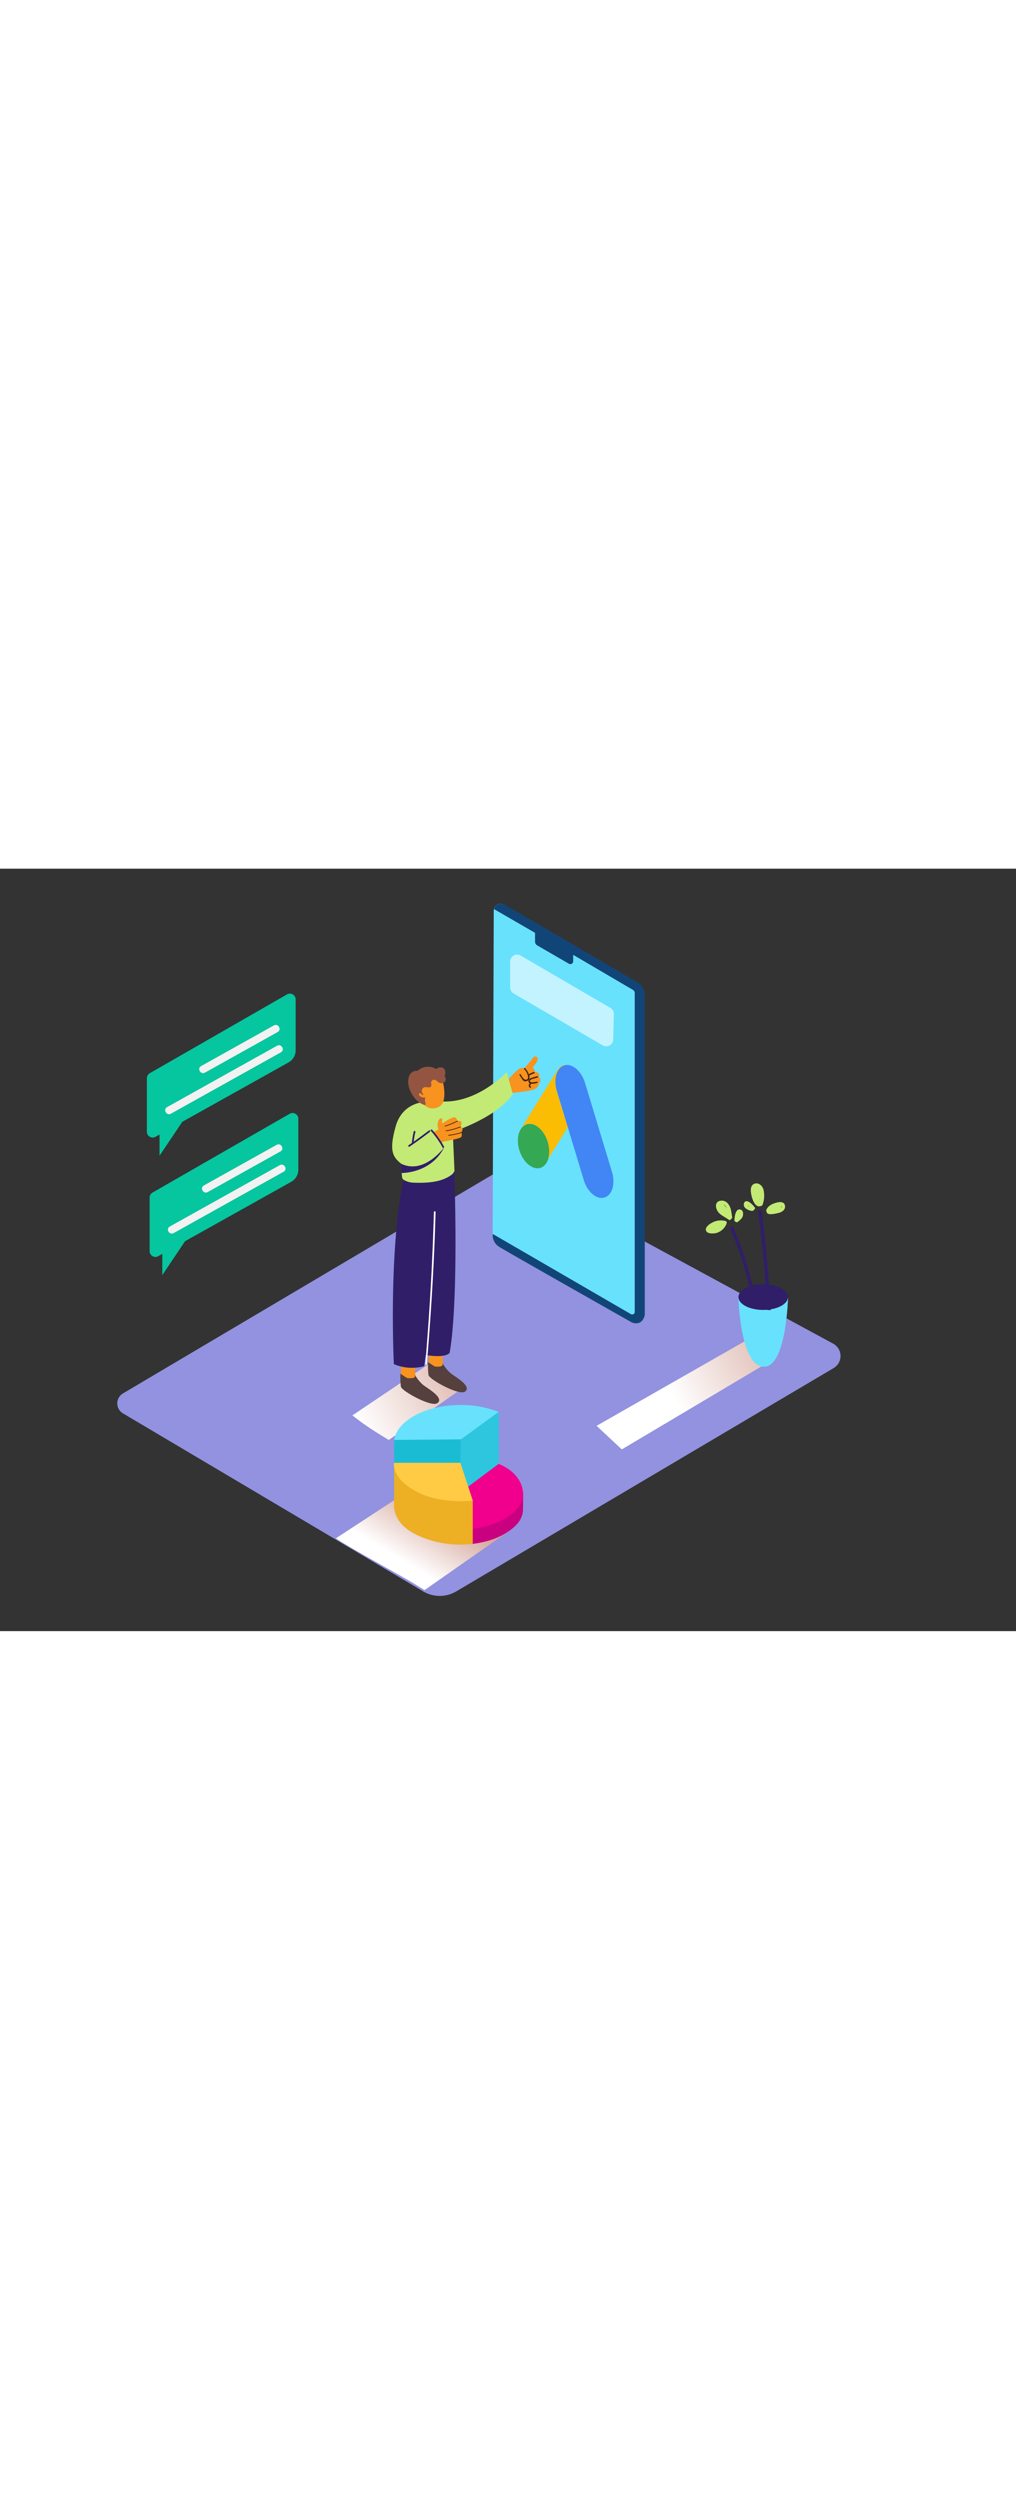 <svg xmlns="http://www.w3.org/2000/svg" xmlns:xlink="http://www.w3.org/1999/xlink" viewBox="0 0 400 300" data-imageid="google-ad-isometric" imageName="Google Ad" class="illustrations_image" style="width: 122px;"><rect x="0" y="0" width="400" height="300" fill="#333333" stroke="none"/><defs><linearGradient id="linear-gradient" x1="318.22" y1="180.68" x2="265.63" y2="209.02" gradientUnits="userSpaceOnUse"><stop offset="0" stop-color="#d4a397"/><stop offset="1" stop-color="#fff"/></linearGradient><linearGradient id="linear-gradient-2" x1="194.67" y1="191.66" x2="142.01" y2="220.03" xlink:href="#linear-gradient"/><linearGradient id="linear-gradient-3" x1="173.9" y1="250.13" x2="159.81" y2="273.18" xlink:href="#linear-gradient"/></defs><title>OK</title><g style="isolation:isolate"><g id="Layer_2" data-name="Layer 2"><path d="M48.41,214.32l118.21,70.05a12.77,12.77,0,0,0,13,0l148.58-87.87a5.52,5.52,0,0,0-.18-9.61L199.34,117.17,48.41,206.47A4.56,4.56,0,0,0,48.41,214.32Z" fill="#9292e0"/><polygon points="305.35 192.54 244.8 228.5 234.88 219.22 294.74 185.07 305.35 192.54" fill="url(#linear-gradient)" style="mix-blend-mode:multiply"/><path d="M290.73,168.56s.61,26.75,9.75,27.38,9.75-27.38,9.75-27.38" fill="#68e1fd" class="target-color"/><path d="M290.73,168.56s.61,26.75,9.75,27.38,9.75-27.38,9.75-27.38" fill="#68e1fd" class="target-color"/><ellipse cx="300.48" cy="168.56" rx="9.75" ry="5.06" fill="#311e69"/><path d="M297.83,172a127.64,127.64,0,0,0-9.14-30.85c-.35-.8-1.53-.11-1.18.69a126.33,126.33,0,0,1,9,30.52C296.66,173.23,298,172.86,297.83,172Z" fill="#311e69"/><path d="M303.4,173.7q-1-19.42-3.48-38.72c-.11-.86-1.47-.87-1.36,0Q301,154.23,302,173.63C302.49,173.64,302.95,173.67,303.4,173.7Z" fill="#311e69"/><path d="M285.68,138.64a7.24,7.24,0,0,0-4.81.38c-1.1.49-3.37,1.87-2.92,3.35s3.2,1.25,4.29.92a6.23,6.23,0,0,0,3.77-3.5.76.76,0,0,0,0-.16A.66.66,0,0,0,285.68,138.64Z" fill="#c3ea75"/><path d="M288.24,137.05c-.29-1.76-.4-3.81-1.62-5.22a3.1,3.1,0,0,0-3.83-.9c-1.34.82-1,2.67-.29,3.79,1,1.61,2.91,2.3,4.4,3.4a.58.58,0,0,0,.91-.29A.72.72,0,0,0,288.24,137.05Zm-2.08-3.34a5.27,5.27,0,0,0-1.13-1.36l0-.17A3.66,3.66,0,0,1,286.16,133.71Z" fill="#c3ea75"/><path d="M291.78,134.24c-2.2-1-2.58,2.78-2.63,4.05a.59.59,0,0,0,.45.63.68.68,0,0,0,.95,0c.74-.67,1.68-1.3,1.91-2.32C292.64,135.84,292.64,134.63,291.78,134.24Z" fill="#c3ea75"/><path d="M300.56,126.19c-.47-1.52-2-2.89-3.66-2.17s-1.38,3-1.06,4.48,1.17,4.13,2.87,4.38a3.17,3.17,0,0,0,1.41-.39A10.38,10.38,0,0,0,300.56,126.19Zm-1.46,4.06v0a6.56,6.56,0,0,0,0-.74,4.45,4.45,0,0,1,0,1.09C299.16,130.46,299.13,130.36,299.1,130.25Z" fill="#c3ea75"/><path d="M305.72,131.4c-1.64.44-3.31,1.17-4,2.83a.72.72,0,0,0,.12.76c.06,1.57,3.24.77,4.13.6,1.43-.28,3.16-1,3.1-2.73C309,131,307.08,131,305.72,131.4Zm1.91,2a.79.79,0,0,0-.09-.31,2.18,2.18,0,0,0,.18-.28A.52.52,0,0,1,307.63,133.37Z" fill="#c3ea75"/><path d="M297.14,133.27c-.63-.85-3-3.52-4.1-1.94a1.83,1.83,0,0,0,.39,2.2,5,5,0,0,0,2.58,1.13.71.71,0,0,0,.8-.47A.59.59,0,0,0,297.14,133.27Zm-2.8-.77h0l.69.46-.11,0A1.59,1.59,0,0,1,294.34,132.5Z" fill="#c3ea75"/><path d="M199.07,14.52C210.85,21.9,240.49,39,250.59,45.25c2.29,1.41,2.64,3.5,2.68,6.18l0,125.43a4,4,0,0,1-5.15.79l-49.74-28.1c-2.47-1.45-4.42-3-4.42-5.82l.43-126.92C194.38,14,196.73,13.06,199.07,14.52Z" fill="#68e1fd" class="target-color"/><path d="M200.84,36.53V46.73a2.74,2.74,0,0,0,1.36,2.37l35.11,20.42a2.74,2.74,0,0,0,4.11-2.29l.27-10a2.74,2.74,0,0,0-1.36-2.44L204.95,34.17A2.74,2.74,0,0,0,200.84,36.53Z" fill="#fff" opacity="0.6"/><path d="M194.48,15.9l16.17,9.34v3.49a1.68,1.68,0,0,0,.84,1.45L224,37.41a1.11,1.11,0,0,0,1.66-1V33.9l23.49,13.77a1.49,1.49,0,0,1,.74,1.28V174.38a1,1,0,0,1-1.52.88L194,143.72a5.4,5.4,0,0,0,2.4,5c2.82,1.8,52.39,29.84,52.39,29.84s3.92,1.77,5.06-2.91V49.48a5.16,5.16,0,0,0-2.13-4.19c-2.27-1.65-52.83-31-52.83-31S195.29,12.61,194.48,15.9Z" fill="#124577"/><path d="M212.23,82a1.64,1.64,0,0,0-.09-1.3,1.37,1.37,0,0,0-1.55-.66,1,1,0,0,0,0-.11,2.24,2.24,0,0,0-.08-.53,1.68,1.68,0,0,0-.56-.86,1.41,1.41,0,0,0-.32-.19c.53-.67,1.06-1.34,1.52-2s1-1.95,0-2.38-1.72,1-2.19,1.59q-1.28,1.48-2.53,3a2.52,2.52,0,0,0-2.54.54,41.63,41.63,0,0,0-3.94,4,.68.68,0,0,0,0,.89.71.71,0,0,0-.08.48c.06.31.13.61.2.91a11.74,11.74,0,0,0,.42,1.48.7.7,0,0,0,.78.46.62.62,0,0,0,.62.88c2.09-.2,4.16-.47,6.23-.82,1.63-.28,3.48-.65,4-2.48a.68.68,0,0,0,0-.34,1.9,1.9,0,0,0,.6-1A1.62,1.62,0,0,0,212.23,82Z" fill="#f7931e"/><path d="M210.19,80a9,9,0,0,0-2,.9,7.14,7.14,0,0,0-1.46-2.4c-.22-.25-.59.12-.37.37A5.37,5.37,0,0,1,207.93,82c-.05,1.27-1.24,1.35-1.95.46-.37-.47-.68-1-1-1.51-.18-.27-.63,0-.45.26l1,1.51a2.15,2.15,0,0,0,.78.86,1.88,1.88,0,0,0,1.81-.44,1.68,1.68,0,0,0,.2-1.74l.07,0a8.43,8.43,0,0,1,1.93-.87C210.65,80.38,210.51,79.88,210.19,80Z" fill="#42210b"/><path d="M208.89,83.07a3.86,3.86,0,0,1,1.32-.49l1.44-.42a.26.26,0,0,0-.14-.5,23.26,23.26,0,0,0-2.52.77,1.34,1.34,0,0,0-.93,1.2.84.84,0,0,0,.54.81,1.32,1.32,0,0,0-.42,1,.81.81,0,0,0,.59.74.26.26,0,0,0,.14-.5c-.48-.12-.06-.72.12-.9a.25.25,0,0,0,.07-.17,7.26,7.26,0,0,0,2.39-.32.26.26,0,0,0-.14-.5,7.77,7.77,0,0,1-1.55.27,4.24,4.24,0,0,1-.64,0C208.55,84,208.47,83.41,208.89,83.07Z" fill="#42210b"/><path d="M165.46,92.09s-7.27.78-9.67,9.26c-2.81,9.93-1,12.17,2.14,14.75" fill="#c3ea75"/><path d="M148.74,222.12q2.15,1.35,4.32,2.67l29.14-20.48-13.38-9.42-30.08,20.23A106.06,106.06,0,0,0,148.74,222.12Z" fill="url(#linear-gradient-2)" style="mix-blend-mode:multiply"/><path d="M163.78,192.9a26.77,26.77,0,0,0-.2,7c.07.5.14,1,.24,1.59l-5.91-1V192.9Z" fill="#f7931e"/><path d="M157.66,198.7c1.57,1.12,2.74,1.77,2.74,1.77,1.25,0,3.57.29,2.86-1.47a16.12,16.12,0,0,0,3.07,3.9c1.35,1.26,9,5.3,5.8,7.44-2.37,1.59-14-4.82-14.3-6.53A30,30,0,0,1,157.66,198.7Z" fill="#56403d"/><path d="M174.66,188.33a26.77,26.77,0,0,0-.2,7c.07.5.14,1,.24,1.59l-5.91-1v-7.58Z" fill="#f7931e"/><path d="M168.54,194.14c1.57,1.12,2.74,1.77,2.74,1.77,1.25,0,3.57.29,2.86-1.47a16.12,16.12,0,0,0,3.07,3.9c1.35,1.26,9,5.3,5.8,7.44-2.37,1.59-14-4.82-14.3-6.53A30,30,0,0,1,168.54,194.14Z" fill="#56403d"/><path d="M178.86,119s1.85,50.26-1.81,71.37c0,0-.73,2.35-9.46,1l-.59,4.4a18.42,18.42,0,0,1-11.94-.83s-2.43-48.81,4.85-77.18" fill="#311e69"/><path d="M201.89,88.73,199.53,80S187.1,93.44,172,91.42c-2.15.22-4.38.29-6.51.67a9.67,9.67,0,0,0-3,1.1c-3,4.19-4,9.41-4.34,14.49-.17,2.8-.16,5.62-.14,8.42a41.66,41.66,0,0,0,.3,5.34,1.38,1.38,0,0,0,.67,1,7.71,7.71,0,0,0,3.48,1.09c5.27.22,11.64,0,15.75-3.43a12.37,12.37,0,0,0,.72-1.12l-.67-15.46S195.33,98.15,201.89,88.73Z" fill="#c3ea75"/><path d="M174.26,83.42s2.32,8.46-1.51,10.31-6.51-.91-7.67-3.43-.71-8.44,4.22-9C173.61,80.73,174.26,83.42,174.26,83.42Z" fill="#f7931e"/><path d="M175,81.81c.41-1,.57-2.88-.64-3.45a2.64,2.64,0,0,0-2.72.5,3.77,3.77,0,0,0-1.47-.69,6,6,0,0,0-5.59,1.21.85.85,0,0,1-.23.16,1,1,0,0,1-.36,0c-3,.05-3.65,3.45-3.14,5.77a11.6,11.6,0,0,0,3.63,6.22A7.2,7.2,0,0,0,167.22,93a.22.22,0,0,0,.29-.24.28.28,0,0,0,.09-.4,2.71,2.71,0,0,1-.26-1.64.25.25,0,0,0-.07-.22A.27.27,0,0,0,167,90a2.12,2.12,0,0,1-1.77-.61c-.28-.29-.51-.86,0-1a.65.65,0,0,1,.59.16,2.16,2.16,0,0,0,.29.39.27.27,0,0,0,.15.08c.2.07.47-.1.34-.33a2.22,2.22,0,0,0-.33-.44,1.55,1.55,0,0,1,.29-1.94c.7-.62,1.36-.28,2.16-.25a1,1,0,0,0,1.13-.74,3.86,3.86,0,0,0-.12-1,1.22,1.22,0,0,1,.76-1.19c.86-.33,1.41.39,2,.83a2.22,2.22,0,0,0,1.84.37,1.52,1.52,0,0,0,.82-2.42A.26.26,0,0,0,175,81.81ZM169.8,83a.85.85,0,0,1,.4-.34l.15-.09h.05l.08,0A1.77,1.77,0,0,0,169.8,83Zm4.84-1.79,0,0a2.43,2.43,0,0,0,.1-.28C174.69,81,174.67,81.13,174.64,81.22Z" fill="#935542"/><path d="M170.83,135.13q-.66,23.38-2.37,46.72-.48,6.55-1,13.1c0,.37.55.37.58,0q2-23.3,3-46.68.27-6.57.45-13.14A.29.29,0,0,0,170.83,135.13Z" fill="#fff"/><path d="M181,101.45a1.46,1.46,0,0,0,.68-1.53c-.16-1.09-1.63-.56-1.63-.56s-.12-1.5-1.21-1.54-4.81,2.45-4.81,2.45l.07-1.75c0-.31-.24-.38-.6-.27-1,.3-1.16,1.77-1.21,2.64a2.61,2.61,0,0,0,.11,1c.08.24.3.54.13.78a12.69,12.69,0,0,1-2.26,1.08l.21.41.6.74a13.59,13.59,0,0,1,2.12,3.07l1.82-.7s6.37-1,6.67-1.83a2.86,2.86,0,0,0,0-1.67l.37-.95C182.47,101.85,181,101.45,181,101.45Z" fill="#f7931e"/><path d="M175.16,101.17a33.09,33.09,0,0,0,4.92-2c.16-.08.27.18.1.27a33.09,33.09,0,0,1-4.92,2C175.09,101.49,175,101.22,175.16,101.17Z" fill="#42210b"/><path d="M175.62,103a25.17,25.17,0,0,0,5.67-1.58.14.14,0,0,1,.1.27,25.5,25.5,0,0,1-5.74,1.6C175.47,103.33,175.44,103,175.62,103Z" fill="#42210b"/><path d="M176.61,104.77a29.24,29.24,0,0,0,5.14-1.1.14.14,0,0,1,.1.27,29.56,29.56,0,0,1-5.21,1.12C176.46,105.09,176.43,104.8,176.61,104.77Z" fill="#42210b"/><path d="M174.39,110l.52-.47a35.18,35.18,0,0,0-4.78-6.81c-.29-.33-.77.16-.48.48A34.43,34.43,0,0,1,174.39,110Z" fill="#311e69"/><path d="M168.89,103q-3,2.27-6,4.41a26.24,26.24,0,0,1,.66-3.79.34.34,0,0,0-.66-.18,27.25,27.25,0,0,0-.73,4.47l-1.28.88c-.36.24,0,.83.34.59q4.1-2.78,8-5.79C169.57,103.28,169.23,102.69,168.89,103Z" fill="#311e69"/><path d="M174.91,109.56s-7.77,10.94-17,6.54l.13,3.65S169.75,120,174.91,109.56Z" fill="#311e69"/><path d="M162.82,281.19q2.15,1.35,4.32,2.67l34.34-24-32.23-20.55-37,24.16C135.46,266,159.37,279,162.82,281.19Z" fill="url(#linear-gradient-3)" style="mix-blend-mode:multiply"/><polyline points="155.16 224.77 155.16 247.49 181.27 248.49 196.33 236.68 196.33 213.75" fill="#68e1fd" class="target-color"/><polyline points="155.16 224.77 155.16 247.49 181.27 248.49 196.33 236.68 196.33 213.75" fill="#0fb7ce" opacity="0.86"/><path d="M196.33,213.75a40.49,40.49,0,0,0-15-2.73c-13.65,0-24.87,6-26.16,13.75l26.33-.23Z" fill="#68e1fd" class="target-color"/><polygon points="181.49 224.54 181.03 245.61 196.31 234.19 196.33 213.75 181.49 224.54" fill="#68e1fd" class="target-color"/><path d="M185.69,259.81v5.9s7.22-.57,12.89-3.93,7-6.3,7.3-9c.05-.43.09-7.17.09-7.17" fill="#c90180"/><path d="M181,245.61l15.28-11.42s9.06,3.1,9.65,11.42-12,13.49-20.28,14.2Z" fill="#f0008d"/><polygon points="181.49 224.54 181.03 245.61 196.31 234.19 196.33 213.75 181.49 224.54" fill="#0fb7ce" opacity="0.65"/><path d="M186.13,248.64v17a40.31,40.31,0,0,1-21.31-3.14c-7.58-3.47-9-7.63-9.66-10.73v-18" fill="#edaf24"/><path d="M155.16,233.77h26.1l4.87,14.86s-13.53,1.8-23.55-4.3C153.9,239.05,155.16,233.77,155.16,233.77Z" fill="#ffcb44"/><g style="isolation:isolate"><path d="M210.64,100.89c3.4,1.6,5.9,6.59,5.6,11.15a9.36,9.36,0,0,1-.4,2.21c-1,3.07-3.5,4.46-6.29,3.15a9,9,0,0,1-3.65-3.5,13.31,13.31,0,0,1-2-7.64C204.24,101.69,207.24,99.29,210.64,100.89Z" fill="#34a853"/><path d="M223.86,77.3a4,4,0,0,0-1.65.11c-3.06.88-4.38,5.4-3,10.1l4.32,14.29-7.74,12.44a9.36,9.36,0,0,0,.4-2.21c.3-4.56-2.2-9.55-5.6-11.15s-6.4.8-6.7,5.36a13.31,13.31,0,0,0,2,7.64c-2.27-3.58-2.71-8.48-.92-11.37l14.46-23.23A4,4,0,0,1,223.86,77.3Z" fill="#fbbc04"/><path d="M225.33,77.74c2.1,1,4,3.41,5,6.56l10.6,35c1.42,4.7.09,9.21-3,10.1a4.36,4.36,0,0,1-3.1-.33c-2.1-1-4.05-3.42-5-6.57l-6.27-20.73-4.32-14.29c-1.42-4.69-.09-9.21,3-10.1a4,4,0,0,1,1.65-.11A5,5,0,0,1,225.33,77.74Z" fill="#4285f4"/></g><path d="M112.85,56.91Q88.89,69,65.79,82.73a.5.5,0,0,0,.5.86q23.08-13.71,47.05-25.83C113.92,57.48,113.42,56.62,112.85,56.91Z" fill="#f7931e"/><path d="M59,80.46l54-31a2.27,2.27,0,0,1,3.4,2v20a5.45,5.45,0,0,1-2.79,4.76L61.21,105.5a2.27,2.27,0,0,1-3.38-2V82.43A2.27,2.27,0,0,1,59,80.46Z" fill="#05c69f"/><polyline points="62.81 101.25 62.81 112.94 72.58 98.39" fill="#05c69f"/><path d="M107.83,61.67l-28.66,16c-1.69.94-.18,3.53,1.51,2.59l28.66-16c1.69-.94.18-3.53-1.51-2.59Z" fill="#f2f2f2"/><path d="M109.08,69.66,65.77,93.82c-1.69.94-.18,3.53,1.51,2.59L110.6,72.25c1.69-.94.18-3.53-1.51-2.59Z" fill="#f2f2f2"/><path d="M113.93,103.89Q90,116,66.88,129.71a.5.5,0,0,0,.5.86q23.08-13.71,47.05-25.83C115,104.46,114.51,103.6,113.93,103.89Z" fill="#f7931e"/><path d="M60.05,127.44l54-31a2.27,2.27,0,0,1,3.4,2v20a5.45,5.45,0,0,1-2.79,4.76L62.29,152.48a2.27,2.27,0,0,1-3.38-2V129.41A2.27,2.27,0,0,1,60.05,127.44Z" fill="#05c69f"/><polyline points="63.9 148.22 63.9 159.92 73.66 145.37" fill="#05c69f"/><path d="M108.92,108.65l-28.66,16c-1.69.94-.18,3.53,1.51,2.59l28.66-16c1.69-.94.18-3.53-1.51-2.59Z" fill="#f2f2f2"/><path d="M110.17,116.64,66.85,140.8c-1.69.94-.18,3.53,1.51,2.59l43.32-24.16c1.69-.94.18-3.53-1.51-2.59Z" fill="#f2f2f2"/></g></g></svg>